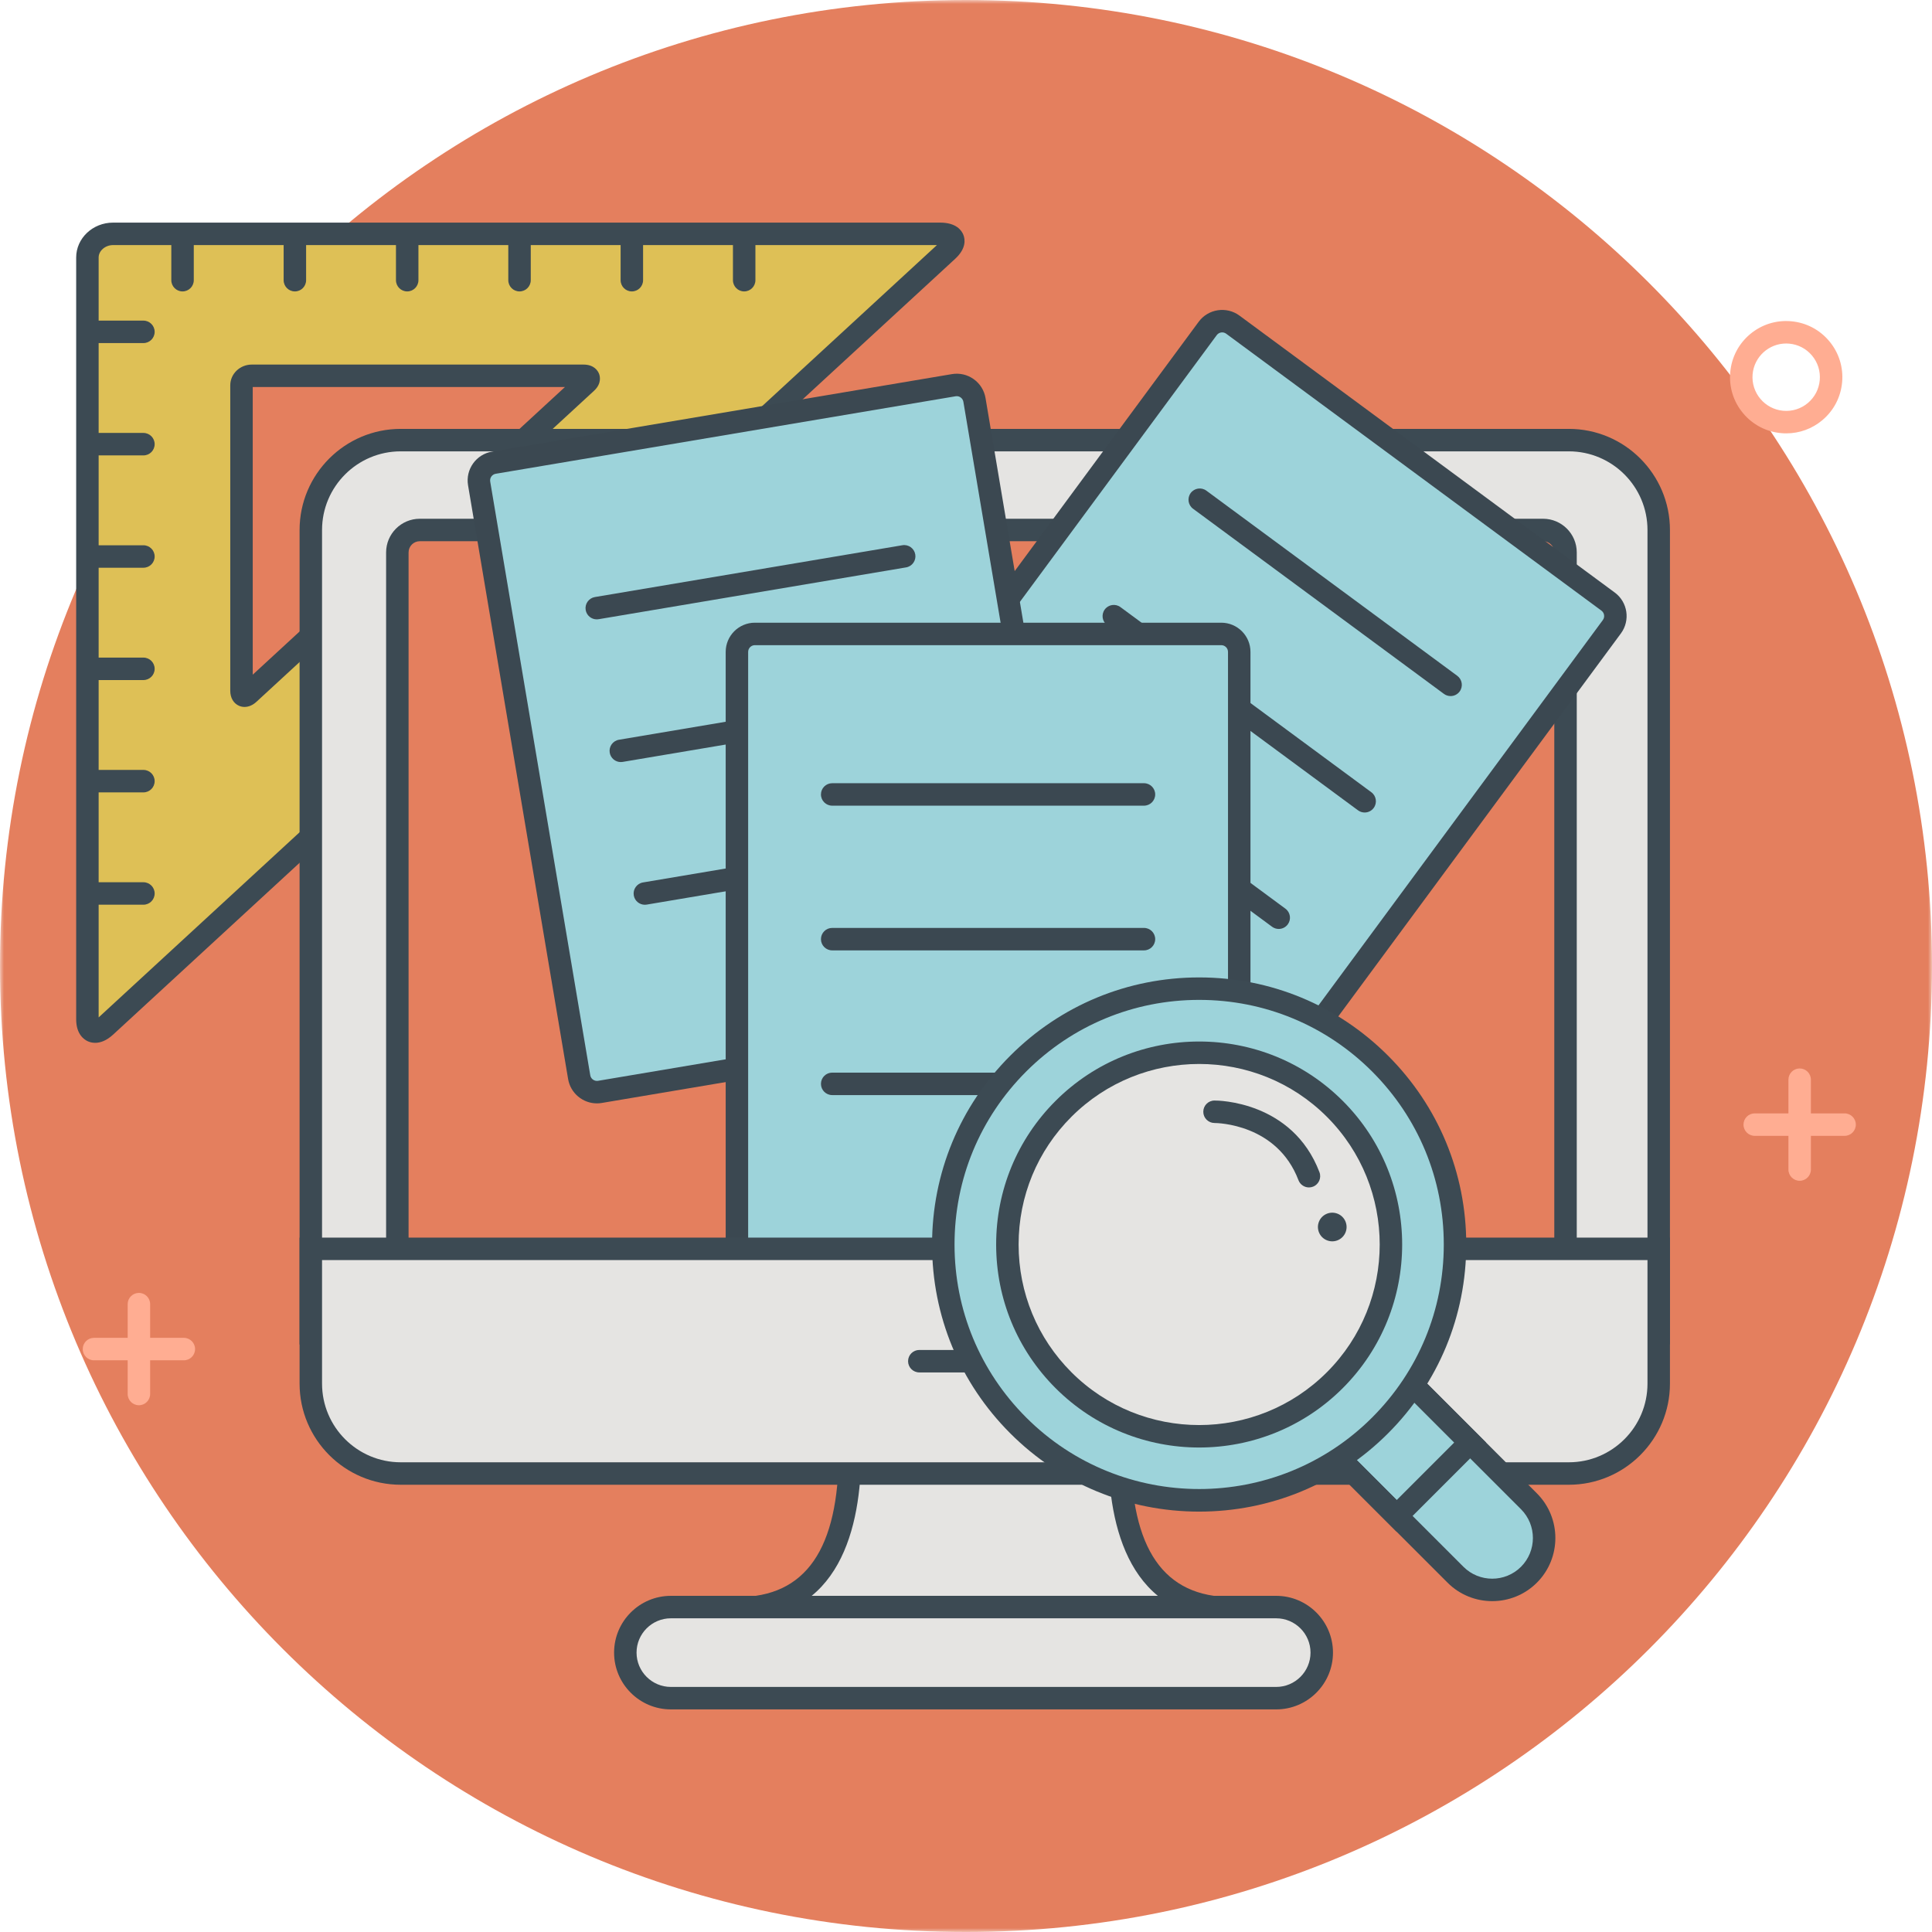 <?xml version="1.0" encoding="UTF-8"?>
<svg width="250px" height="250px" viewBox="0 0 250 250" version="1.1" xmlns="http://www.w3.org/2000/svg" xmlns:xlink="http://www.w3.org/1999/xlink">
    <!-- Generator: sketchtool 52.5 (67469) - http://www.bohemiancoding.com/sketch -->
    <title>8F970259-A52C-4B20-A1BD-741321AD96AA</title>
    <desc>Created with sketchtool.</desc>
    <defs>
        <polygon id="path-1" points="0 0 250 0 250 250 0 250"></polygon>
    </defs>
    <g id="Основные-экраны" stroke="none" stroke-width="1" fill="none" fill-rule="evenodd">
        <g id="главная-диз-1.1" transform="translate(-292, -2959)">
            <g id="1" transform="translate(227, 2909)">
                <g id="Group-25" transform="translate(65, 50)">
                    <g id="1">
                        <g id="Group-3">
                            <mask id="mask-2" fill="white">
                                <use xlink:href="#path-1"></use>
                            </mask>
                            <g id="Clip-2"></g>
                            <path d="M250,125 C250,194.035 194.036,250 125,250 C55.964,250 -0,194.035 -0,125 C-0,55.965 55.964,0 125,0 C194.036,0 250,55.965 250,125" id="Fill-1" fill="#E47F5E" mask="url(#mask-2)"></path>
                        </g>
                        <path d="M141.963,187.765 L112.894,187.765 C112.894,200.619 108.306,211.02 95.452,211.02 L159.405,211.02 C146.551,211.02 141.963,200.619 141.963,187.765" id="Fill-4" fill="#66797A"></path>
                        <path d="M136.15,179.044 L118.708,179.044 C117.103,179.044 115.801,177.741 115.801,176.137 C115.801,174.532 117.103,173.23 118.708,173.23 L136.15,173.23 C137.754,173.23 139.057,174.532 139.057,176.137 C139.057,177.741 137.754,179.044 136.15,179.044" id="Fill-6" fill="#5B4678"></path>
                        <path d="M92.545,211.02 C92.545,209.416 93.847,208.114 95.452,208.114 C105.097,208.114 109.987,201.268 109.987,187.765 C109.987,186.161 111.289,184.858 112.894,184.858 L141.963,184.858 C143.568,184.858 144.87,186.161 144.87,187.765 C144.87,201.268 149.759,208.114 159.405,208.114 C161.01,208.114 162.312,209.416 162.312,211.02 C162.312,212.625 92.545,211.02 92.545,211.02" id="Fill-8" fill="#E5E4E2"></path>
                        <path d="M95.053,209.623 C118.389,210.138 153.007,210.607 160.402,209.964 C160.142,209.718 159.791,209.567 159.406,209.567 C146.191,209.567 143.417,197.712 143.417,187.765 C143.417,186.963 142.765,186.312 141.964,186.312 L112.894,186.312 C112.092,186.312 111.441,186.963 111.441,187.765 C111.441,197.712 108.666,209.567 95.452,209.567 C95.314,209.567 95.18,209.587 95.053,209.623 M144.58,213.192 C139.943,213.192 134.128,213.155 126.817,213.068 C109.765,212.868 92.682,212.477 92.511,212.473 L91.092,212.441 L91.092,211.02 C91.092,208.617 93.047,206.66 95.452,206.66 C104.254,206.66 108.534,200.48 108.534,187.765 C108.534,185.361 110.489,183.405 112.894,183.405 L141.964,183.405 C144.368,183.405 146.324,185.361 146.324,187.765 C146.324,200.48 150.603,206.66 159.406,206.66 C161.81,206.66 163.766,208.617 163.766,211.02 C163.766,211.432 163.601,211.821 163.302,212.113 C162.757,212.646 162.195,213.192 144.58,213.192" id="Fill-10" fill="#3C4A53"></path>
                        <path d="M75.883,49.498 L32.192,89.75 C31.673,90.228 31.249,90.066 31.249,89.391 L31.249,49.857 C31.249,49.181 31.849,48.629 32.582,48.629 L75.492,48.629 C76.226,48.629 76.402,49.02 75.883,49.498 M121.64,30.259 L14.634,30.26 C12.806,30.26 11.311,31.637 11.311,33.321 L11.311,131.905 C11.311,133.589 12.367,133.993 13.661,132.802 L122.613,32.424 C123.906,31.233 123.469,30.26 121.64,30.259" id="Fill-12" fill="#DEC056"></path>
                        <path d="M32.703,50.082 L32.703,87.303 L73.101,50.083 L32.703,50.082 Z M31.643,91.478 C31.399,91.478 31.157,91.428 30.928,91.328 C30.219,91.017 29.796,90.293 29.796,89.39 L29.796,49.857 C29.796,48.378 31.046,47.175 32.582,47.175 L75.492,47.175 C76.9,47.175 77.376,48.01 77.517,48.368 C77.625,48.645 77.896,49.62 76.868,50.567 L33.176,90.82 C32.707,91.252 32.167,91.478 31.643,91.478 Z M121.24,31.712 L14.634,31.713 C13.62,31.713 12.764,32.449 12.764,33.321 L12.764,131.652 L121.24,31.712 Z M12.318,134.943 C11.926,134.943 11.608,134.848 11.381,134.749 C10.923,134.547 9.857,133.868 9.857,131.905 L9.857,33.321 C9.857,30.832 12,28.806 14.634,28.806 L121.641,28.805 C123.731,28.806 124.432,29.804 124.664,30.398 C124.89,30.979 125.053,32.152 123.597,33.493 L14.645,133.871 C13.74,134.705 12.938,134.943 12.318,134.943 Z" id="Fill-14" fill="#3C4A53"></path>
                        <path d="M23.622,37.71 C22.819,37.71 22.168,37.059 22.168,36.256 L22.168,30.439 C22.168,29.636 22.819,28.986 23.622,28.986 C24.425,28.986 25.075,29.636 25.075,30.439 L25.075,36.256 C25.075,37.059 24.425,37.71 23.622,37.71" id="Fill-16" fill="#3C4A53"></path>
                        <path d="M38.157,37.71 C37.354,37.71 36.703,37.059 36.703,36.256 L36.703,30.439 C36.703,29.636 37.354,28.986 38.157,28.986 C38.96,28.986 39.61,29.636 39.61,30.439 L39.61,36.256 C39.61,37.059 38.96,37.71 38.157,37.71" id="Fill-18" fill="#3C4A53"></path>
                        <path d="M52.692,37.71 C51.889,37.71 51.238,37.059 51.238,36.256 L51.238,30.439 C51.238,29.636 51.889,28.986 52.692,28.986 C53.494,28.986 54.145,29.636 54.145,30.439 L54.145,36.256 C54.145,37.059 53.494,37.71 52.692,37.71" id="Fill-20" fill="#3C4A53"></path>
                        <path d="M67.226,37.71 C66.423,37.71 65.773,37.059 65.773,36.256 L65.773,30.439 C65.773,29.636 66.423,28.986 67.226,28.986 C68.029,28.986 68.68,29.636 68.68,30.439 L68.68,36.256 C68.68,37.059 68.029,37.71 67.226,37.71" id="Fill-22" fill="#3C4A53"></path>
                        <path d="M81.761,37.71 C80.958,37.71 80.308,37.059 80.308,36.256 L80.308,30.439 C80.308,29.636 80.958,28.986 81.761,28.986 C82.564,28.986 83.215,29.636 83.215,30.439 L83.215,36.256 C83.215,37.059 82.564,37.71 81.761,37.71" id="Fill-24" fill="#3C4A53"></path>
                        <path d="M96.296,37.71 C95.493,37.71 94.843,37.059 94.843,36.256 L94.843,30.439 C94.843,29.636 95.493,28.986 96.296,28.986 C97.099,28.986 97.75,29.636 97.75,30.439 L97.75,36.256 C97.75,37.059 97.099,37.71 96.296,37.71" id="Fill-26" fill="#3C4A53"></path>
                        <path d="M18.559,117.069 L12.742,117.069 C11.939,117.069 11.289,116.418 11.289,115.615 C11.289,114.812 11.939,114.162 12.742,114.162 L18.559,114.162 C19.362,114.162 20.012,114.812 20.012,115.615 C20.012,116.418 19.362,117.069 18.559,117.069" id="Fill-28" fill="#3C4A53"></path>
                        <path d="M18.559,102.534 L12.742,102.534 C11.939,102.534 11.289,101.883 11.289,101.08 C11.289,100.278 11.939,99.627 12.742,99.627 L18.559,99.627 C19.362,99.627 20.012,100.278 20.012,101.08 C20.012,101.883 19.362,102.534 18.559,102.534" id="Fill-30" fill="#3C4A53"></path>
                        <path d="M18.559,87.999 L12.742,87.999 C11.939,87.999 11.289,87.348 11.289,86.546 C11.289,85.743 11.939,85.092 12.742,85.092 L18.559,85.092 C19.362,85.092 20.012,85.743 20.012,86.546 C20.012,87.348 19.362,87.999 18.559,87.999" id="Fill-32" fill="#3C4A53"></path>
                        <path d="M18.559,73.464 L12.742,73.464 C11.939,73.464 11.289,72.814 11.289,72.011 C11.289,71.208 11.939,70.557 12.742,70.557 L18.559,70.557 C19.362,70.557 20.012,71.208 20.012,72.011 C20.012,72.814 19.362,73.464 18.559,73.464" id="Fill-34" fill="#3C4A53"></path>
                        <path d="M18.559,58.929 L12.742,58.929 C11.939,58.929 11.289,58.279 11.289,57.476 C11.289,56.673 11.939,56.022 12.742,56.022 L18.559,56.022 C19.362,56.022 20.012,56.673 20.012,57.476 C20.012,58.279 19.362,58.929 18.559,58.929" id="Fill-36" fill="#3C4A53"></path>
                        <path d="M18.559,44.394 L12.742,44.394 C11.939,44.394 11.289,43.744 11.289,42.941 C11.289,42.138 11.939,41.487 12.742,41.487 L18.559,41.487 C19.362,41.487 20.012,42.138 20.012,42.941 C20.012,43.744 19.362,44.394 18.559,44.394" id="Fill-38" fill="#3C4A53"></path>
                        <path d="M214.638,172.526 L40.219,172.526 L40.219,68.582 C40.219,62.158 45.426,56.951 51.85,56.951 L203.007,56.951 C209.43,56.951 214.638,62.158 214.638,68.582 L214.638,172.526 Z" id="Fill-40" fill="#E5E4E2"></path>
                        <path d="M41.673,171.072 L213.184,171.072 L213.184,68.582 C213.184,62.969 208.619,58.404 203.007,58.404 L51.85,58.404 C46.238,58.404 41.673,62.969 41.673,68.582 L41.673,171.072 Z M216.091,173.979 L38.766,173.979 L38.766,68.582 C38.766,61.367 44.636,55.497 51.85,55.497 L203.007,55.497 C210.222,55.497 216.091,61.367 216.091,68.582 L216.091,173.979 Z" id="Fill-42" fill="#3C4A53"></path>
                        <path d="M199.672,167.416 L54.323,167.416 C52.717,167.416 51.416,166.115 51.416,164.509 L51.416,71.486 C51.416,69.88 52.717,68.579 54.323,68.579 L199.672,68.579 C201.277,68.579 202.579,69.88 202.579,71.486 L202.579,164.509 C202.579,166.115 201.277,167.416 199.672,167.416" id="Fill-44" fill="#E47F5E"></path>
                        <path d="M54.323,70.033 C53.521,70.033 52.869,70.684 52.869,71.486 L52.869,164.509 C52.869,165.311 53.521,165.962 54.323,165.962 L199.672,165.962 C200.473,165.962 201.125,165.311 201.125,164.509 L201.125,71.486 C201.125,70.684 200.473,70.033 199.672,70.033 L54.323,70.033 Z M199.672,168.869 L54.323,168.869 C51.918,168.869 49.962,166.913 49.962,164.509 L49.962,71.486 C49.962,69.081 51.918,67.126 54.323,67.126 L199.672,67.126 C202.076,67.126 204.032,69.081 204.032,71.486 L204.032,164.509 C204.032,166.913 202.076,168.869 199.672,168.869 Z" id="Fill-46" fill="#3C4A53"></path>
                        <path d="M165.14,219.741 L86.81,219.741 C83.555,219.741 80.917,217.103 80.917,213.848 C80.917,210.593 83.555,207.955 86.81,207.955 L165.14,207.955 C168.394,207.955 171.033,210.593 171.033,213.848 C171.033,217.103 168.394,219.741 165.14,219.741" id="Fill-48" fill="#E5E4E2"></path>
                        <path d="M86.81,209.408 C84.362,209.408 82.37,211.4 82.37,213.848 C82.37,216.296 84.362,218.288 86.81,218.288 L165.14,218.288 C167.588,218.288 169.58,216.296 169.58,213.848 C169.58,211.4 167.588,209.408 165.14,209.408 L86.81,209.408 Z M165.14,221.195 L86.81,221.195 C82.759,221.195 79.463,217.899 79.463,213.848 C79.463,209.797 82.759,206.501 86.81,206.501 L165.14,206.501 C169.191,206.501 172.487,209.797 172.487,213.848 C172.487,217.899 169.191,221.195 165.14,221.195 Z" id="Fill-50" fill="#3C4A53"></path>
                        <path d="M238.69,146.978 L227.062,146.978 C226.259,146.978 225.608,146.327 225.608,145.524 C225.608,144.721 226.259,144.071 227.062,144.071 L238.69,144.071 C239.493,144.071 240.143,144.721 240.143,145.524 C240.143,146.327 239.493,146.978 238.69,146.978" id="Fill-52" fill="#FFAD92"></path>
                        <path d="M232.876,152.792 C232.073,152.792 231.422,152.141 231.422,151.338 L231.422,139.71 C231.422,138.907 232.073,138.257 232.876,138.257 C233.679,138.257 234.329,138.907 234.329,139.71 L234.329,151.338 C234.329,152.141 233.679,152.792 232.876,152.792" id="Fill-54" fill="#FFAD92"></path>
                        <path d="M23.789,176.023 L12.161,176.023 C11.358,176.023 10.707,175.373 10.707,174.57 C10.707,173.767 11.358,173.116 12.161,173.116 L23.789,173.116 C24.592,173.116 25.242,173.767 25.242,174.57 C25.242,175.373 24.592,176.023 23.789,176.023" id="Fill-56" fill="#FFAD92"></path>
                        <path d="M17.975,181.837 C17.172,181.837 16.521,181.187 16.521,180.384 L16.521,168.756 C16.521,167.953 17.172,167.302 17.975,167.302 C18.778,167.302 19.428,167.953 19.428,168.756 L19.428,180.384 C19.428,181.187 18.778,181.837 17.975,181.837" id="Fill-58" fill="#FFAD92"></path>
                        <path d="M231.128,44.449 C228.895,44.449 226.988,46.161 226.787,48.426 C226.576,50.821 228.353,52.941 230.749,53.153 C231.908,53.254 233.039,52.9 233.932,52.152 C234.824,51.404 235.373,50.353 235.475,49.193 C235.577,48.033 235.222,46.902 234.474,46.009 C233.726,45.116 232.675,44.568 231.515,44.466 C231.385,44.455 231.256,44.449 231.128,44.449 M231.145,56.077 C230.928,56.077 230.711,56.068 230.493,56.048 C228.559,55.878 226.807,54.965 225.561,53.477 C224.314,51.989 223.721,50.105 223.892,48.17 C224.062,46.237 224.976,44.485 226.464,43.238 C227.951,41.993 229.835,41.398 231.77,41.57 C233.704,41.741 235.455,42.654 236.702,44.143 C237.949,45.63 238.542,47.514 238.371,49.448 C238.2,51.382 237.287,53.134 235.799,54.38 C234.479,55.486 232.846,56.077 231.145,56.077" id="Fill-60" fill="#FFAD92"></path>
                        <path d="M161.184,141.403 L112.626,105.57 C111.593,104.807 111.373,103.351 112.136,102.317 L156.277,42.502 C157.039,41.468 158.495,41.249 159.528,42.012 L208.087,77.845 C209.12,78.607 209.339,80.063 208.577,81.096 L164.437,140.912 C163.674,141.946 162.217,142.166 161.184,141.403" id="Fill-62" fill="#9DD3DA"></path>
                        <path d="M162.047,140.233 C162.434,140.519 162.981,140.437 163.267,140.05 L207.408,80.234 C207.693,79.847 207.611,79.3 207.223,79.014 L158.666,43.181 C158.279,42.896 157.732,42.978 157.446,43.365 L113.305,103.181 C113.02,103.568 113.102,104.115 113.49,104.401 L162.047,140.233 Z M162.557,143.311 C161.755,143.311 160.978,143.057 160.321,142.572 L111.763,106.74 C110.087,105.501 109.73,103.131 110.966,101.455 L155.107,41.639 C156.344,39.963 158.714,39.604 160.391,40.842 L208.95,76.675 C210.626,77.912 210.984,80.283 209.747,81.96 L165.606,141.775 C165.007,142.587 164.127,143.118 163.129,143.268 C162.937,143.297 162.747,143.311 162.557,143.311 Z" id="Fill-64" fill="#3B4851"></path>
                        <path d="M187.705,90.071 C187.405,90.071 187.102,89.979 186.843,89.788 L154.381,65.832 C153.735,65.355 153.598,64.446 154.074,63.799 C154.551,63.153 155.462,63.017 156.107,63.493 L188.569,87.448 C189.215,87.926 189.352,88.835 188.876,89.481 C188.59,89.867 188.151,90.071 187.705,90.071" id="Fill-66" fill="#3B4851"></path>
                        <path d="M176.586,105.138 C176.286,105.138 175.984,105.045 175.724,104.854 L143.263,80.899 C142.616,80.422 142.48,79.513 142.956,78.866 C143.433,78.22 144.343,78.084 144.988,78.56 L177.45,102.514 C178.097,102.992 178.233,103.901 177.757,104.547 C177.472,104.933 177.032,105.138 176.586,105.138" id="Fill-68" fill="#3B4851"></path>
                        <path d="M165.467,120.205 C165.167,120.205 164.865,120.112 164.606,119.921 L132.144,95.966 C131.498,95.489 131.361,94.58 131.837,93.933 C132.314,93.287 133.224,93.151 133.87,93.627 L166.331,117.581 C166.978,118.059 167.115,118.968 166.638,119.614 C166.353,120 165.913,120.205 165.467,120.205" id="Fill-70" fill="#3B4851"></path>
                        <path d="M137.135,131.261 L77.627,141.29 C76.36,141.503 75.16,140.649 74.946,139.383 L61.999,62.552 C61.785,61.286 62.639,60.086 63.906,59.873 L123.414,49.844 C124.681,49.631 125.881,50.484 126.094,51.751 L139.042,128.582 C139.255,129.848 138.402,131.048 137.135,131.261" id="Fill-72" fill="#9DD3DA"></path>
                        <path d="M123.802,51.265 C123.753,51.265 123.705,51.269 123.655,51.277 L64.147,61.306 C63.673,61.386 63.352,61.837 63.432,62.311 L76.38,139.142 C76.459,139.616 76.915,139.932 77.385,139.857 L136.894,129.828 L136.894,129.828 C137.367,129.748 137.688,129.298 137.609,128.823 L124.661,51.992 C124.621,51.763 124.496,51.562 124.306,51.427 C124.156,51.32 123.982,51.265 123.802,51.265 M77.238,142.776 C75.427,142.776 73.824,141.468 73.513,139.625 L60.565,62.793 C60.22,60.739 61.609,58.786 63.664,58.44 L123.173,48.411 C124.169,48.244 125.169,48.473 125.992,49.058 C126.814,49.643 127.359,50.514 127.527,51.51 L140.475,128.34 C140.821,130.395 139.431,132.348 137.377,132.695 L137.377,132.695 L77.867,142.723 C77.656,142.759 77.446,142.776 77.238,142.776" id="Fill-74" fill="#3B4851"></path>
                        <path d="M77.219,80.145 C76.522,80.145 75.906,79.643 75.787,78.933 C75.654,78.142 76.187,77.392 76.979,77.258 L116.762,70.554 C117.553,70.418 118.303,70.954 118.436,71.746 C118.569,72.538 118.036,73.287 117.244,73.421 L77.462,80.125 C77.38,80.139 77.299,80.145 77.219,80.145" id="Fill-76" fill="#3B4851"></path>
                        <path d="M80.33,98.61 C79.633,98.61 79.018,98.108 78.899,97.398 C78.765,96.607 79.299,95.857 80.09,95.723 L119.874,89.019 C120.666,88.883 121.415,89.419 121.548,90.211 C121.681,91.003 121.148,91.752 120.356,91.886 L80.573,98.59 C80.491,98.604 80.41,98.61 80.33,98.61" id="Fill-78" fill="#3B4851"></path>
                        <path d="M83.442,117.075 C82.745,117.075 82.13,116.573 82.01,115.863 C81.877,115.072 82.41,114.322 83.202,114.188 L122.985,107.484 C123.778,107.348 124.527,107.884 124.66,108.676 C124.793,109.467 124.26,110.216 123.468,110.35 L83.685,117.055 C83.603,117.069 83.522,117.075 83.442,117.075" id="Fill-80" fill="#3B4851"></path>
                        <path d="M158.031,167.416 L97.683,167.416 C96.398,167.416 95.357,166.375 95.357,165.09 L95.357,84.356 C95.357,83.072 96.398,82.03 97.683,82.03 L158.031,82.03 C159.315,82.03 160.356,83.072 160.356,84.356 L160.356,165.09 C160.356,166.375 159.315,167.416 158.031,167.416" id="Fill-82" fill="#9DD3DA"></path>
                        <path d="M97.683,83.484 C97.202,83.484 96.811,83.875 96.811,84.356 L96.811,165.09 C96.811,165.571 97.202,165.962 97.683,165.962 L158.031,165.962 C158.512,165.962 158.903,165.571 158.903,165.09 L158.903,84.356 C158.903,83.875 158.512,83.484 158.031,83.484 L97.683,83.484 Z M158.031,168.869 L97.683,168.869 C95.599,168.869 93.904,167.174 93.904,165.09 L93.904,84.356 C93.904,82.272 95.599,80.577 97.683,80.577 L158.031,80.577 C160.115,80.577 161.81,82.272 161.81,84.356 L161.81,165.09 C161.81,167.174 160.115,168.869 158.031,168.869 Z" id="Fill-84" fill="#3B4851"></path>
                        <path d="M148.029,104.254 L107.685,104.254 C106.882,104.254 106.231,103.603 106.231,102.8 C106.231,101.997 106.882,101.347 107.685,101.347 L148.029,101.347 C148.832,101.347 149.482,101.997 149.482,102.8 C149.482,103.603 148.832,104.254 148.029,104.254" id="Fill-86" fill="#3B4851"></path>
                        <path d="M148.029,122.979 L107.685,122.979 C106.882,122.979 106.231,122.329 106.231,121.526 C106.231,120.723 106.882,120.072 107.685,120.072 L148.029,120.072 C148.832,120.072 149.482,120.723 149.482,121.526 C149.482,122.329 148.832,122.979 148.029,122.979" id="Fill-88" fill="#3B4851"></path>
                        <path d="M148.029,141.704 L107.685,141.704 C106.882,141.704 106.231,141.054 106.231,140.251 C106.231,139.448 106.882,138.797 107.685,138.797 L148.029,138.797 C148.832,138.797 149.482,139.448 149.482,140.251 C149.482,141.054 148.832,141.704 148.029,141.704" id="Fill-90" fill="#3B4851"></path>
                        <path d="M203.007,190.672 L51.85,190.672 C45.427,190.672 40.219,185.465 40.219,179.041 L40.219,161.602 L214.638,161.602 L214.638,179.041 C214.638,185.454 209.42,190.672 203.007,190.672" id="Fill-92" fill="#E5E4E2"></path>
                        <path d="M41.673,163.056 L41.673,179.041 C41.673,184.652 46.238,189.219 51.85,189.219 L203.007,189.219 C208.619,189.219 213.184,184.652 213.184,179.041 L213.184,163.056 L41.673,163.056 Z M203.007,192.126 L51.85,192.126 C44.636,192.126 38.766,186.256 38.766,179.041 L38.766,160.149 L216.091,160.149 L216.091,179.041 C216.091,186.256 210.222,192.126 203.007,192.126 Z" id="Fill-94" fill="#3C4A53"></path>
                        <path d="M136.662,177.591 L118.958,177.591 C118.155,177.591 117.504,176.94 117.504,176.137 C117.504,175.334 118.155,174.684 118.958,174.684 L136.662,174.684 C137.465,174.684 138.115,175.334 138.115,176.137 C138.115,176.94 137.465,177.591 136.662,177.591" id="Fill-96" fill="#3C4A53"></path>
                        <path d="M197.845,203.769 C195.221,206.394 190.966,206.394 188.342,203.769 L172.523,187.951 L182.026,178.448 L197.845,194.266 C200.469,196.89 200.469,201.145 197.845,203.769" id="Fill-98" fill="#9DD3DA"></path>
                        <path d="M174.578,187.951 L189.369,202.742 C191.423,204.795 194.764,204.795 196.817,202.742 C198.87,200.688 198.87,197.347 196.817,195.294 L182.027,180.503 L174.578,187.951 Z M193.094,207.187 C191.001,207.187 188.907,206.391 187.314,204.797 L170.468,187.951 L182.027,176.393 L198.873,193.239 C202.06,196.425 202.06,201.61 198.873,204.797 C197.28,206.391 195.186,207.187 193.094,207.187 Z" id="Fill-100" fill="#3C4A53"></path>
                        <path d="M174.579,187.951 L180.734,194.105 L188.181,186.658 L182.027,180.503 L174.579,187.951 Z M180.734,198.216 L170.467,187.951 L182.027,176.393 L192.292,186.658 L180.734,198.216 Z" id="Fill-102" fill="#3C4A53"></path>
                        <path d="M178.582,137.629 C191.511,150.558 191.511,171.521 178.582,184.45 C165.652,197.38 144.689,197.38 131.76,184.45 C118.831,171.521 118.831,150.558 131.76,137.629 C144.689,124.699 165.652,124.699 178.582,137.629" id="Fill-104" fill="#9DD3DA"></path>
                        <path d="M155.171,129.385 C146.716,129.385 138.766,132.678 132.787,138.656 C126.809,144.635 123.516,152.584 123.516,161.04 C123.516,169.495 126.809,177.444 132.787,183.423 C145.13,195.766 165.212,195.765 177.554,183.423 C183.533,177.444 186.825,169.495 186.825,161.04 C186.825,152.584 183.533,144.635 177.554,138.656 C171.575,132.678 163.626,129.385 155.171,129.385 M155.171,195.602 C145.939,195.602 137.259,192.006 130.732,185.478 C124.204,178.951 120.609,170.272 120.609,161.04 C120.609,151.808 124.204,143.129 130.732,136.601 C137.259,130.073 145.939,126.478 155.171,126.478 C164.402,126.478 173.082,130.073 179.609,136.601 C186.137,143.129 189.732,151.808 189.732,161.04 C189.732,170.272 186.137,178.951 179.609,185.478 C173.082,192.006 164.402,195.602 155.171,195.602" id="Fill-106" fill="#3C4A53"></path>
                        <path d="M172.726,178.595 C163.046,188.275 147.296,188.275 137.615,178.595 C127.935,168.915 127.935,153.164 137.615,143.484 C147.296,133.804 163.046,133.804 172.726,143.484 C182.406,153.164 182.406,168.915 172.726,178.595" id="Fill-108" fill="#E5E4E2"></path>
                        <path d="M155.171,137.677 C149.185,137.677 143.2,139.956 138.643,144.512 C134.236,148.919 131.808,154.789 131.808,161.04 C131.808,167.291 134.236,173.16 138.643,177.567 C147.757,186.68 162.585,186.68 171.699,177.567 C180.812,168.454 180.812,153.625 171.699,144.512 C167.142,139.956 161.156,137.677 155.171,137.677 M155.171,187.308 C148.441,187.308 141.712,184.746 136.588,179.623 C131.631,174.667 128.901,168.067 128.901,161.04 C128.901,154.013 131.631,147.413 136.588,142.457 C146.833,132.21 163.506,132.209 173.754,142.457 C184.001,152.703 184.001,169.376 173.754,179.623 C168.63,184.746 161.901,187.308 155.171,187.308" id="Fill-110" fill="#3C4A53"></path>
                        <path d="M169.378,153.653 C168.792,153.653 168.24,153.296 168.02,152.715 C165.241,145.412 157.488,145.317 157.159,145.316 C156.358,145.315 155.707,144.666 155.706,143.865 C155.704,143.064 156.349,142.413 157.15,142.409 C157.57,142.397 167.232,142.471 170.737,151.682 C171.022,152.432 170.646,153.272 169.895,153.557 C169.725,153.622 169.55,153.653 169.378,153.653" id="Fill-112" fill="#3C4A53"></path>
                        <path d="M174.117,159.458 C173.739,160.41 172.661,160.875 171.709,160.497 C170.758,160.12 170.292,159.042 170.67,158.09 C171.048,157.139 172.126,156.674 173.078,157.051 C174.03,157.429 174.494,158.507 174.117,159.458" id="Fill-114" fill="#3C4A53"></path>
                    </g>
                </g>
            </g>
        </g>
    </g>
</svg>